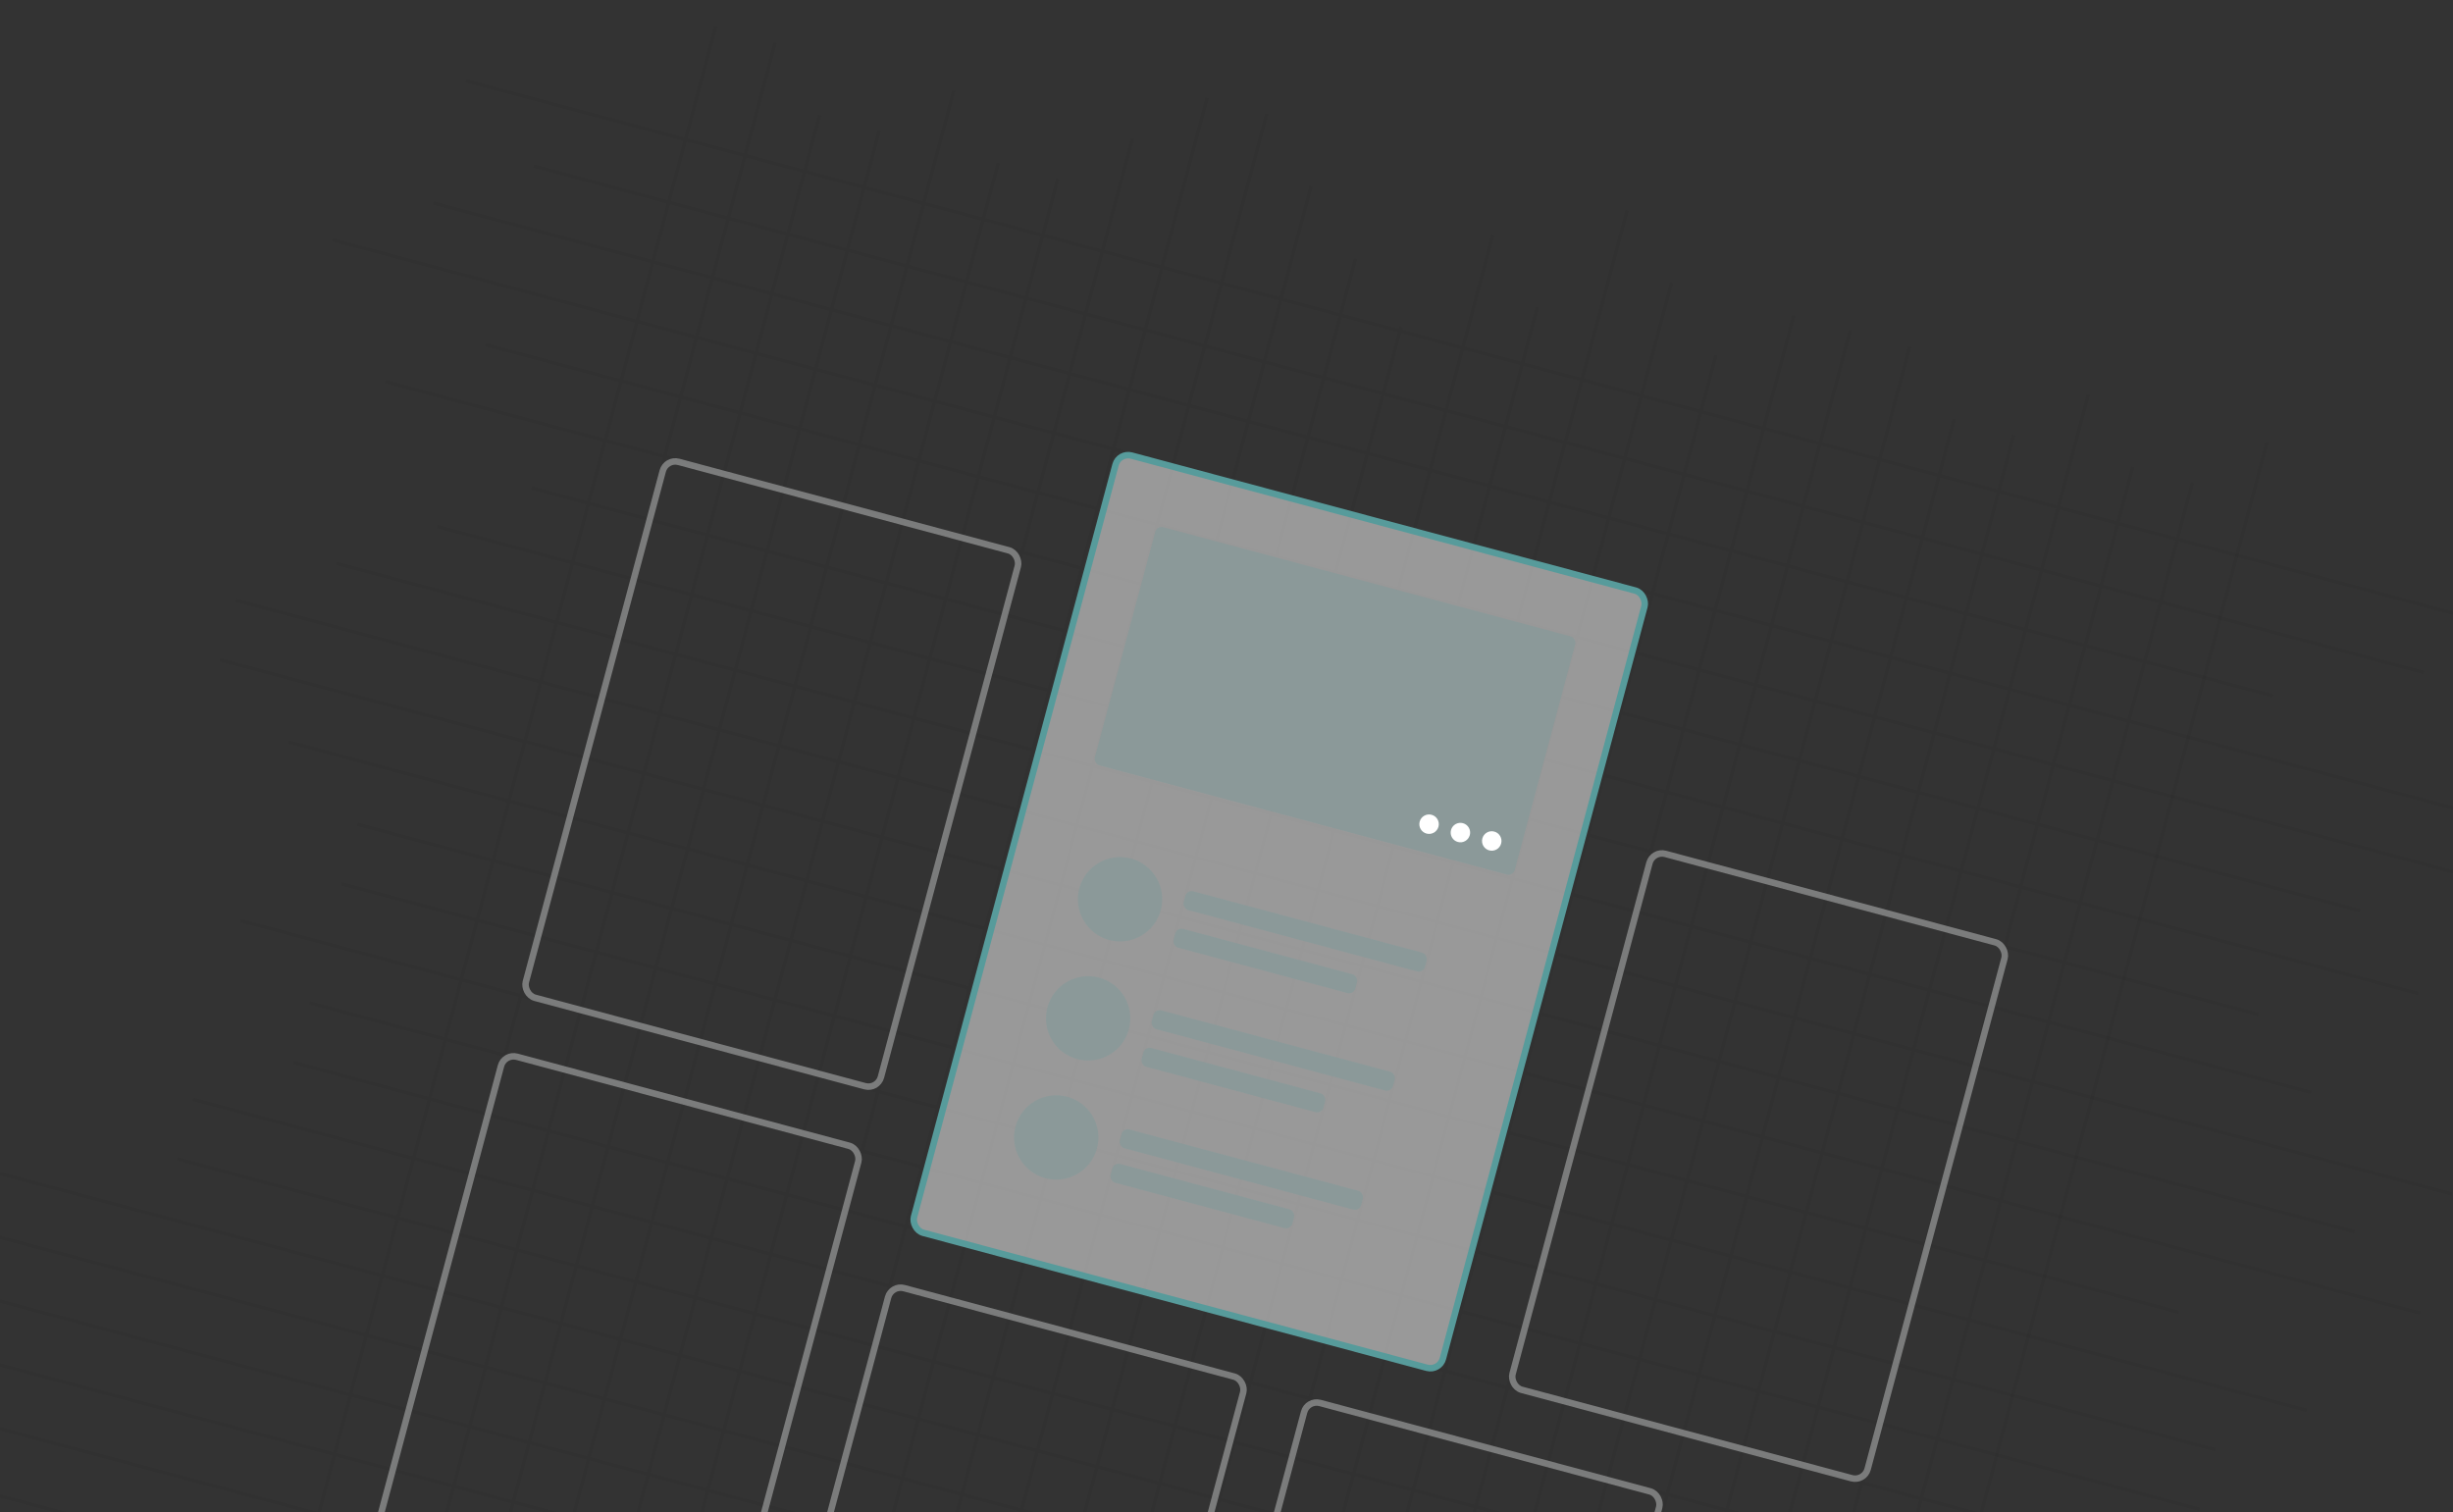<svg width="756" height="466" xmlns="http://www.w3.org/2000/svg" xmlns:xlink="http://www.w3.org/1999/xlink"><rect width="100%" height="100%" fill="#333333" stroke="none"/><defs><rect id="a" x="0" y="0" width="168.75" height="248" rx="4"/></defs><g transform="rotate(15 218.49 296)" fill="none" fill-rule="evenodd"><path stroke-opacity=".05" stroke="#000" stroke-linecap="square" d="M103.5 359.5h652M76.5 207.5h629M103.5 283.5h580M.794 435l728.706-.5M103.5 130.5h652M76.5 321.5h629M.794 473l704.706-.5M128.5 169.5h601M49.5 245.5h680M76.5 397.5h679M76.5 92.5h586M103.5 340.5h602M.794 492l728.706-.5M.794 512l728.706-.5M103.5 188.5h580M76.5 264.5h679M.794 416l754.706-.5M49.5 111.5h680M103.5 302.5h626M.794 454l754.706-.5M76.5 149.5h629M49.5 226.5h706M76.5 378.5h653M103.5 73.5h602M76.5 53.5h653M184 36.036 184.5 531M546 36.036 546.5 531M336 18.018 336.5 531M260 36.036 260.5 531M622 36.036 622.5 531M413 36.036 413.5 531M222 18.018 222.5 531M584 18.018 584.5 531M374 52.719 374.5 531M298 0l.5 531M146 18.018 146.5 531M508 18.018 508.5 531M451 18.018 451.5 531M203 36.036 203.5 531M565 36.036 565.5 531M355 36.036 355.5 531M279 18.018 279.5 531M432 0l.5 531M241 36.036 241.5 531M603 36.036 603.5 531M394 18.018 394.5 531M317 0l.5 531M165 18.018 165.5 531M527 18.018 527.5 531M470 36.036 470.5 531M490 18.018 490.5 531"/><g transform="translate(300 112)"><mask id="b" fill="#fff"><use xlink:href="#a"/></mask><use stroke="#579B9B" stroke-width="2" fill-opacity=".5" fill="#FFF" xlink:href="#a"/><g mask="url(#b)" fill="#579B9B" fill-opacity=".2"><g transform="translate(23 120)"><circle cx="13" cy="13" r="13"/><rect x="32.164" y="4.789" width="77" height="6" rx="2"/><rect x="32.164" y="16.789" width="58" height="6" rx="2"/></g></g><g mask="url(#b)" fill="#579B9B" fill-opacity=".2"><g transform="translate(23 158)"><circle cx="13" cy="13" r="13"/><rect x="32.164" y="4.789" width="77" height="6" rx="2"/><rect x="32.164" y="16.789" width="58" height="6" rx="2"/></g></g><g mask="url(#b)" fill="#579B9B" fill-opacity=".2"><g transform="translate(23 196)"><circle cx="13" cy="13" r="13"/><rect x="32.164" y="4.789" width="77" height="6" rx="2"/><rect x="32.164" y="15.789" width="58" height="6" rx="2"/></g></g><g mask="url(#b)"><g transform="translate(17.164 18.79)"><rect fill-opacity=".2" fill="#579B9B" width="134" height="76" rx="2"/><circle fill="#FFF" cx="124.836" cy="67.211" r="3"/><circle fill="#FFF" cx="114.836" cy="67.211" r="3"/><circle fill="#FFF" cx="104.836" cy="67.211" r="3"/></g></g></g><rect stroke="#C4C7C7" stroke-width="2" opacity=".5" x="165.7" y="150" width="113.3" height="171" rx="4"/><rect stroke="#C4C7C7" stroke-width="2" opacity=".5" x="490.7" y="188" width="113.3" height="171" rx="4"/><rect stroke="#C4C7C7" stroke-width="2" opacity=".5" x="431.7" y="379" width="113.3" height="171" rx="4"/><rect stroke="#C4C7C7" stroke-width="2" opacity=".5" x="298.7" y="378" width="113.3" height="171" rx="4"/><rect stroke="#C4C7C7" stroke-width="2" opacity=".5" x="165" y="340" width="114" height="152" rx="4"/><path stroke-opacity=".05" stroke="#000" stroke-linecap="square" d="M641 18.018 641.5 531"/></g></svg>
